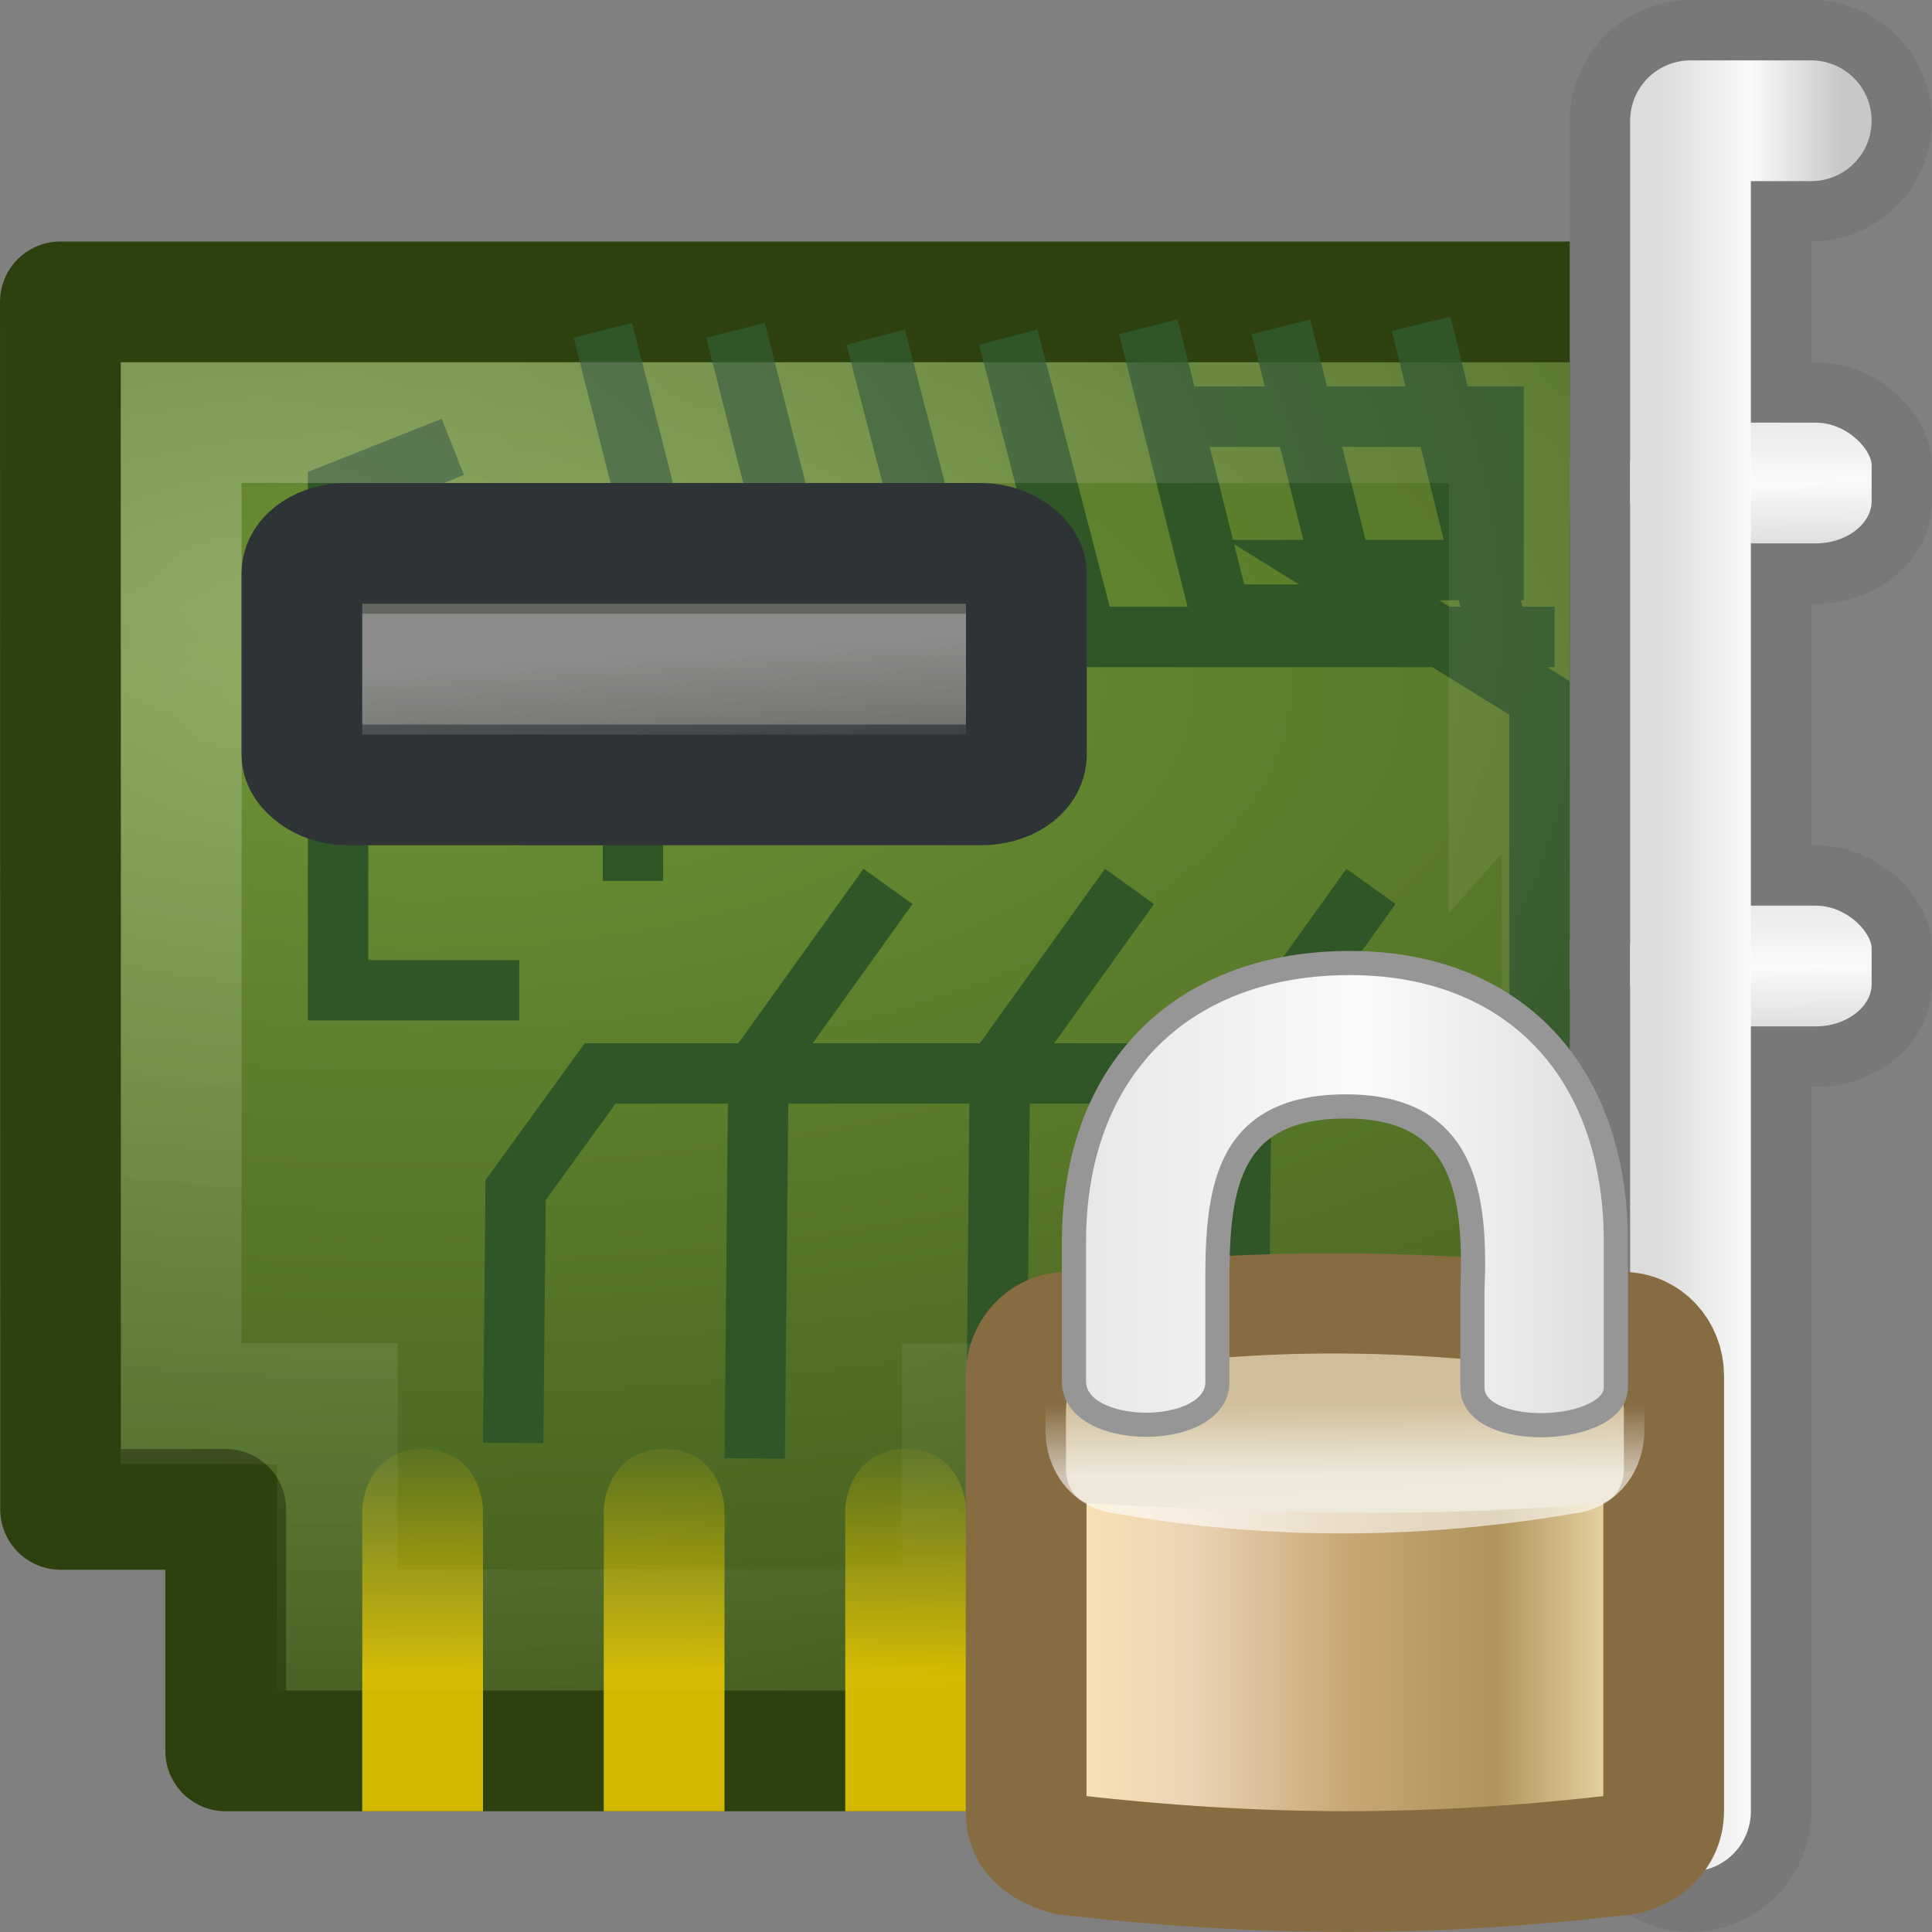 <?xml version="1.0" encoding="UTF-8" standalone="no"?>
<svg
   xmlns:dc="http://purl.org/dc/elements/1.1/"
   xmlns:cc="http://creativecommons.org/ns#"
   xmlns:rdf="http://www.w3.org/1999/02/22-rdf-syntax-ns#"
   xmlns:svg="http://www.w3.org/2000/svg"
   xmlns="http://www.w3.org/2000/svg"
   xmlns:xlink="http://www.w3.org/1999/xlink"
   id="svg11300"
   height="16"
   width="16"
   version="1.1">
  <rect width="100%" height="100%" fill="#808080" stroke="none"/>
  <defs
     id="defs3">
    <linearGradient
       id="linearGradient10591">
      <stop
         offset="0"
         style="stop-color:#dcdcdc;stop-opacity:1"
         id="stop10593" />
      <stop
         offset="0.5"
         style="stop-color:#fafafa;stop-opacity:1"
         id="stop10599" />
      <stop
         offset="1"
         style="stop-color:#c8c8c8;stop-opacity:1"
         id="stop10595" />
    </linearGradient>
    <linearGradient
       id="linearGradient7622-6">
      <stop
         offset="0"
         style="stop-color:white;stop-opacity:1"
         id="stop7624-1" />
      <stop
         offset="1"
         style="stop-color:white;stop-opacity:0"
         id="stop7626-5" />
    </linearGradient>
    <linearGradient
       id="linearGradient14861-7">
      <stop
         offset="0"
         style="stop-color:white;stop-opacity:1"
         id="stop14863-5" />
      <stop
         offset="1"
         style="stop-color:white;stop-opacity:0"
         id="stop14865-8" />
    </linearGradient>
    <linearGradient
       id="linearGradient14780-7-6">
      <stop
         offset="0"
         style="stop-color:#d3ba00;stop-opacity:1"
         id="stop14782-0-3" />
      <stop
         offset="1"
         style="stop-color:#d3ba00;stop-opacity:0"
         id="stop14784-4-7" />
    </linearGradient>
    <linearGradient
       id="linearGradient14981-4-9">
      <stop
         offset="0"
         style="stop-color:#6d9335;stop-opacity:1"
         id="stop14983-1-0" />
      <stop
         offset="1"
         style="stop-color:#364d17;stop-opacity:1"
         id="stop14985-7-7" />
    </linearGradient>
    <radialGradient
       gradientTransform="matrix(0.909,0.028,-0.022,0.625,-6.686,-5.7)"
       gradientUnits="userSpaceOnUse"
       xlink:href="#linearGradient7622-6"
       id="radialGradient3226"
       fy="16.655"
       fx="10"
       r="16"
       cy="16.655"
       cx="10" />
    <linearGradient
       gradientTransform="matrix(1,0,0,0.563,1,-10.302)"
       gradientUnits="userSpaceOnUse"
       xlink:href="#linearGradient14780-7-6"
       id="linearGradient3243"
       y2="39.267"
       x2="6.238"
       y1="42.891"
       x1="6.221" />
    <linearGradient
       gradientTransform="matrix(1,0,0,0.563,-1,-10.302)"
       gradientUnits="userSpaceOnUse"
       xlink:href="#linearGradient14780-7-6"
       id="linearGradient3246"
       y2="39.267"
       x2="6.238"
       y1="42.891"
       x1="6.221" />
    <linearGradient
       gradientTransform="matrix(1,0,0,0.563,-3,-10.302)"
       gradientUnits="userSpaceOnUse"
       xlink:href="#linearGradient14780-7-6"
       id="linearGradient3249"
       y2="39.267"
       x2="6.238"
       y1="42.891"
       x1="6.221" />
    <radialGradient
       gradientTransform="matrix(1.506,0,0,0.662,-19.136,-7.399)"
       gradientUnits="userSpaceOnUse"
       xlink:href="#linearGradient14981-4-9"
       id="radialGradient3262"
       fy="19.77"
       fx="15"
       r="17.001"
       cy="19.77"
       cx="15" />
    <linearGradient
       id="linearGradient12071">
      <stop
         offset="0"
         style="stop-color:white;stop-opacity:1"
         id="stop12073" />
      <stop
         offset="1"
         style="stop-color:white;stop-opacity:0"
         id="stop12075" />
    </linearGradient>
    <linearGradient
       id="linearGradient5881">
      <stop
         offset="0"
         style="stop-color:#d6c8a7;stop-opacity:1"
         id="stop5883" />
      <stop
         offset="1"
         style="stop-color:#d0bd99;stop-opacity:1"
         id="stop5885" />
    </linearGradient>
    <linearGradient
       id="linearGradient2411-1">
      <stop
         offset="0"
         style="stop-color:#fee7b1;stop-opacity:1"
         id="stop2413-5" />
      <stop
         offset="0.258"
         style="stop-color:#ebd4b4;stop-opacity:1"
         id="stop2419-3" />
      <stop
         offset="0.508"
         style="stop-color:#c8a775;stop-opacity:1"
         id="stop2421-5" />
      <stop
         offset="0.74"
         style="stop-color:#b0935b;stop-opacity:1"
         id="stop2423-1" />
      <stop
         offset="1"
         style="stop-color:#fcebbf;stop-opacity:1"
         id="stop2415-1" />
    </linearGradient>
    <linearGradient
       gradientTransform="matrix(0.528,0,0,0.378,-7.254,-2.628)"
       gradientUnits="userSpaceOnUse"
       xlink:href="#linearGradient10591"
       id="linearGradient4304"
       y2="20.018"
       x2="42.401"
       y1="15.05"
       x1="42.366" />
    <linearGradient
       gradientTransform="matrix(0.5,0,0,0.782,3.75,-0.955)"
       gradientUnits="userSpaceOnUse"
       xlink:href="#linearGradient10591"
       id="linearGradient4316"
       y2="11.25"
       x2="23"
       y1="11.25"
       x1="20" />
    <linearGradient
       y2="20.018"
       x2="42.401"
       y1="15.05"
       x1="42.366"
       gradientTransform="matrix(0.528,0,0,0.378,-7.254,1.372)"
       gradientUnits="userSpaceOnUse"
       id="linearGradient3830"
       xlink:href="#linearGradient10591" />
    <linearGradient
       y2="31.347"
       x2="18.968"
       y1="20.166"
       x1="16.965"
       gradientTransform="matrix(0.298,0,0,0.098,2.732,-0.568)"
       gradientUnits="userSpaceOnUse"
       id="linearGradient3836"
       xlink:href="#linearGradient14861-7" />
    <linearGradient
       y2="32.162"
       x2="40.938"
       y1="32.162"
       x1="6.727"
       gradientTransform="matrix(0.229,0,0,0.264,28.014,2.247)"
       gradientUnits="userSpaceOnUse"
       id="linearGradient3838"
       xlink:href="#linearGradient2411-1" />
    <linearGradient
       y2="17"
       x2="24.75"
       y1="21"
       x1="24.875"
       gradientTransform="matrix(0.206,0,0,0.404,28.559,1.406)"
       gradientUnits="userSpaceOnUse"
       id="linearGradient3840"
       xlink:href="#linearGradient5881" />
    <linearGradient
       y2="18.038"
       x2="21.942"
       y1="21.551"
       x1="21.942"
       gradientTransform="matrix(0.182,0,0,0.252,29.136,4.097)"
       gradientUnits="userSpaceOnUse"
       id="linearGradient3842"
       xlink:href="#linearGradient12071" />
    <linearGradient
       y2="14.443"
       x2="46.798"
       y1="14.443"
       x1="3.15"
       gradientTransform="matrix(0.253,0,0,0.304,27.406,1.605)"
       gradientUnits="userSpaceOnUse"
       id="linearGradient3844"
       xlink:href="#linearGradient10591" />
  </defs>
  <path
     style="color:#000000;fill:url(#radialGradient3262);fill-opacity:1;fill-rule:nonzero;stroke:#2d410f;stroke-width:1;stroke-linecap:butt;stroke-linejoin:round;stroke-miterlimit:4;stroke-opacity:1;stroke-dasharray:none;stroke-dashoffset:0;marker:none;visibility:visible;display:block;overflow:visible"
     id="rect14772-0"
     d="m 0.502,12.5 1.367,0 0,2 6.842,0 0,-2 4.789,0 0,-10 -13,-1.1e-6 0.002,10 -4.173e-5,0 z" />
  <path
     style="color:#000000;fill:none;stroke:#305526;stroke-width:0.5;stroke-linecap:butt;stroke-linejoin:miter;stroke-miterlimit:4;stroke-opacity:1;stroke-dasharray:none;stroke-dashoffset:0;marker:none;visibility:visible;display:block;overflow:visible"
     id="path14957-6"
     d="m 12.874,5.275 -7.632,0 0,2.02" />
  <path
     style="color:#000000;fill:none;stroke:#305526;stroke-width:0.5;stroke-linecap:butt;stroke-linejoin:miter;stroke-miterlimit:4;stroke-opacity:1;stroke-dasharray:none;stroke-dashoffset:0;marker:none;visibility:visible;display:block;overflow:visible"
     id="path14826-5"
     d="M 4.25,11.95 4.27,9.856 4.97,8.89 l 7.78,0 0,-3.109 -1.71,-1.06 1.329,0 0,-1.27 -2.676,0" />
  <path
     style="color:#000000;fill:none;stroke:#305526;stroke-width:0.5;stroke-linecap:butt;stroke-linejoin:miter;stroke-miterlimit:4;stroke-opacity:1;stroke-dasharray:none;stroke-dashoffset:0;marker:none;visibility:visible;display:block;overflow:visible"
     id="path14830"
     d="M 8.25,12.078 8.281,8.837 9.354,7.341" />
  <path
     style="color:#000000;fill:none;stroke:#305526;stroke-width:0.5;stroke-linecap:butt;stroke-linejoin:miter;stroke-miterlimit:4;stroke-opacity:1;stroke-dasharray:none;stroke-dashoffset:0;marker:none;visibility:visible;display:block;overflow:visible"
     id="path14838"
     d="M 6.25,12.078 6.281,8.837 7.354,7.341" />
  <path
     style="color:#000000;fill:none;stroke:#305526;stroke-width:0.5;stroke-linecap:butt;stroke-linejoin:miter;stroke-miterlimit:4;stroke-opacity:1;stroke-dasharray:none;stroke-dashoffset:0;marker:none;visibility:visible;display:block;overflow:visible"
     id="path14840"
     d="m 10.25,12.078 0.031,-3.242 1.073,-1.495" />
  <path
     style="color:#000000;fill:url(#linearGradient3249);fill-opacity:1;fill-rule:nonzero;stroke:none;stroke-width:1;marker:none;visibility:visible;display:block;overflow:visible"
     id="path14788"
     d="M 3.5,12 C 3.903,12 4,12.354 4,12.51 L 4,15 c 0,0 -1,0 -1,0 L 3,12.51 C 3,12.354 3.105,12 3.5,12 z" />
  <path
     style="color:#000000;fill:url(#linearGradient3246);fill-opacity:1;fill-rule:nonzero;stroke:none;stroke-width:1;marker:none;visibility:visible;display:block;overflow:visible"
     id="path14792"
     d="M 5.5,12 C 5.903,12 6,12.354 6,12.51 L 6,15 c 0,0 -1,0 -1,0 L 5,12.51 C 5,12.354 5.105,12 5.5,12 z" />
  <path
     style="color:#000000;fill:url(#linearGradient3243);fill-opacity:1;fill-rule:nonzero;stroke:none;stroke-width:1;marker:none;visibility:visible;display:block;overflow:visible"
     id="path14796-8"
     d="M 7.5,12 C 7.903,12 8,12.354 8,12.51 L 8,15 c 0,0 -1,0 -1,0 L 7,12.51 C 7,12.354 7.105,12 7.5,12 z" />
  <path
     style="color:#000000;fill:none;stroke:#305526;stroke-width:0.5;stroke-linecap:butt;stroke-linejoin:miter;stroke-miterlimit:4;stroke-opacity:1;stroke-dasharray:none;stroke-dashoffset:0;marker:none;visibility:visible;display:block;overflow:visible"
     id="path15029-1"
     d="M 3.75,3.701 2.8,4.078 2.8,8.201 l 1.5,0" />
  <path
     style="color:#000000;fill:none;stroke:#305526;stroke-width:0.5;stroke-linecap:butt;stroke-linejoin:miter;stroke-miterlimit:4;stroke-opacity:1;stroke-dasharray:none;stroke-dashoffset:0;marker:none;visibility:visible;display:block;overflow:visible"
     id="path14959-2"
     d="m 4.993,2.735 0.599,2.354 1.098,0 -0.599,-2.354" />
  <path
     style="color:#000000;fill:none;stroke:#305526;stroke-width:0.5;stroke-linecap:butt;stroke-linejoin:miter;stroke-miterlimit:4;stroke-opacity:1;stroke-dasharray:none;stroke-dashoffset:0;marker:none;visibility:visible;display:block;overflow:visible"
     id="path14961-2"
     d="m 7.252,2.792 0.599,2.298 1.098,0 -0.599,-2.298" />
  <path
     style="color:#000000;fill:none;stroke:#305526;stroke-width:0.5;stroke-linecap:butt;stroke-linejoin:miter;stroke-miterlimit:4;stroke-opacity:1;stroke-dasharray:none;stroke-dashoffset:0;marker:none;visibility:visible;display:block;overflow:visible"
     id="path14963-6"
     d="m 9.51,2.706 0.599,2.384 1.098,0 -0.599,-2.384" />
  <path
     style="color:#000000;fill:none;stroke:#305526;stroke-width:0.5;stroke-linecap:butt;stroke-linejoin:miter;stroke-miterlimit:4;stroke-opacity:1;stroke-dasharray:none;stroke-dashoffset:0;marker:none;visibility:visible;display:block;overflow:visible"
     id="path14965-9"
     d="M 11.769,2.682 12.368,5.09" />
  <path
     style="opacity:0.239;color:#000000;fill:none;stroke:url(#radialGradient3226);stroke-width:1;stroke-linecap:butt;stroke-linejoin:miter;stroke-miterlimit:4;stroke-opacity:1;stroke-dasharray:none;stroke-dashoffset:0;marker:none;visibility:visible;display:block;overflow:visible"
     id="path14989-1"
     d="m 1.5,11.625 1.294,0 0,1.875 5.176,-8.12e-4 0,-1.874 4.528,0 c 0.001,-1.37e-4 0.001,-8.124 0.001,-8.124 L 1.501,3.5 C 1.503,6.281 1.5,11.625 1.5,11.625 l 5.76e-5,0 z" />
  <g
     transform="translate(-2,4)"
     id="g3832">
    <rect
       width="6"
       height="2"
       rx="0.375"
       ry="0.25"
       x="4.5"
       y="0.5"
       id="rect14857-2"
       style="color:#000000;fill:#646662;fill-opacity:1;fill-rule:nonzero;stroke:#2e3436;stroke-width:1;stroke-linecap:butt;stroke-linejoin:miter;stroke-miterlimit:4;stroke-opacity:1;stroke-dasharray:none;stroke-dashoffset:0;marker:none;visibility:visible;display:block;overflow:visible" />
    <rect
       width="4.5"
       height="0.5"
       rx="0"
       ry="0"
       x="5.25"
       y="1.333"
       id="rect14859-2"
       style="opacity:0.25;color:#000000;fill:none;stroke:url(#linearGradient3836);stroke-width:0.5;stroke-linecap:butt;stroke-linejoin:miter;stroke-miterlimit:4;stroke-opacity:1;stroke-dasharray:none;stroke-dashoffset:0;marker:none;visibility:visible;display:block;overflow:visible" />
  </g>
  <path
     style="color:#000000;fill:none;stroke:#787878;stroke-width:2;stroke-linecap:round;stroke-linejoin:round;stroke-miterlimit:4;stroke-opacity:1;stroke-dasharray:none;stroke-dashoffset:0;marker:none;visibility:visible;display:block;overflow:visible"
     id="path15001"
     d="m 14,15 0,-14 1,0" />
  <rect
     style="color:#000000;fill:url(#linearGradient4304);fill-opacity:1;fill-rule:nonzero;stroke:#787878;stroke-width:0.5;stroke-linecap:round;stroke-linejoin:round;stroke-miterlimit:4;stroke-opacity:1;stroke-dasharray:none;stroke-dashoffset:0;marker:none;visibility:visible;display:block;overflow:visible"
     id="rect15011"
     y="3.25"
     x="13.25"
     ry="0.6"
     rx="0.714"
     height="1.5"
     width="2.5" />
  <rect
     width="2.5"
     height="1.5"
     rx="0.714"
     ry="0.6"
     x="13.25"
     y="7.25"
     id="rect3828"
     style="color:#000000;fill:url(#linearGradient3830);fill-opacity:1;fill-rule:nonzero;stroke:#787878;stroke-width:0.5;stroke-linecap:round;stroke-linejoin:round;stroke-miterlimit:4;stroke-opacity:1;stroke-dasharray:none;stroke-dashoffset:0;marker:none;visibility:visible;display:block;overflow:visible" />
  <path
     style="color:#000000;fill:none;stroke:url(#linearGradient4316);stroke-width:1;stroke-linecap:round;stroke-linejoin:round;stroke-miterlimit:4;stroke-opacity:1;stroke-dasharray:none;stroke-dashoffset:0;marker:none;visibility:visible;display:block;overflow:visible"
     id="path15003"
     d="M 14,15 14,1 15,1" />
  <g
     transform="matrix(0.66,0,0,0.66,-10.972,5.929)"
     id="g3054">
    <path
       d="m 30.011,7.734 c 2.305,-0.338 4.634,-0.285 6.978,0 0.283,0 0.511,0.244 0.511,0.548 l 0,5.459 c 0,0.303 -0.243,0.504 -0.511,0.548 -2.43,0.283 -4.514,0.281 -6.978,0 C 29.684,14.186 29.5,14.044 29.5,13.741 l 0,-5.459 c 0,-0.303 0.228,-0.548 0.511,-0.548 z"
       id="rect1314"
       style="fill:url(#linearGradient3838);fill-opacity:1;fill-rule:evenodd;stroke:#876c41;stroke-width:1.515;stroke-linecap:round;stroke-linejoin:round;stroke-miterlimit:4;stroke-opacity:1;stroke-dashoffset:0" />
    <path
       d="m 30.341,8.269 c 2.106,-0.393 4.212,-0.323 6.318,0 C 36.848,8.269 37,8.462 37,8.702 l 0,0.749 c 0,0.24 -0.152,0.433 -0.341,0.433 -2.198,0.186 -4.22,0.119 -6.318,0 C 30.152,9.884 30,9.691 30,9.451 l 0,-0.749 c 0,-0.24 0.152,-0.433 0.341,-0.433 z"
       id="rect1460"
       style="fill:url(#linearGradient3840);fill-opacity:1;fill-rule:evenodd;stroke:none;stroke-width:2;marker:none;visibility:visible;display:inline;overflow:visible" />
    <path
       d="m 30.718,8.5 5.564,0 c 0.121,0 0.218,0.129 0.218,0.29 l 0,0.175 c 0,0.161 -0.097,0.29 -0.218,0.29 -1.837,0.317 -3.695,0.337 -5.564,0 C 30.597,9.255 30.5,9.125 30.5,8.965 l 0,-0.175 c 0,-0.161 0.097,-0.29 0.218,-0.29 z"
       id="rect1593"
       style="opacity:0.6;fill:none;stroke:url(#linearGradient3842);stroke-width:1.515;stroke-linecap:round;stroke-linejoin:round;stroke-miterlimit:4;stroke-opacity:1;stroke-dashoffset:0;marker:none;visibility:visible;display:inline;overflow:visible" />
    <path
       d="m 30.1,8.349 0,-1.745 C 30.1,4.459 31.431,3.133 33.487,3.101 35.555,3.068 36.9,4.399 36.9,6.604 l 0,1.821 c 0,0.595 -1.8,0.67 -1.8,0 l 0,-1.213 C 35.15,6 35.003,4.894 33.502,4.9 31.969,4.906 31.892,6 31.9,7.21 l 0,1.149 c 0,0.717 -1.8,0.714 -1.8,-0.01 l 0,-4.2e-5 0,2.1e-5 z"
       id="path2086"
       style="fill:url(#linearGradient3844);fill-opacity:1;fill-rule:evenodd;stroke:#969696;stroke-width:0.303;stroke-linecap:butt;stroke-linejoin:miter;stroke-miterlimit:4;stroke-opacity:1;stroke-dasharray:none" />
  </g>
</svg>
